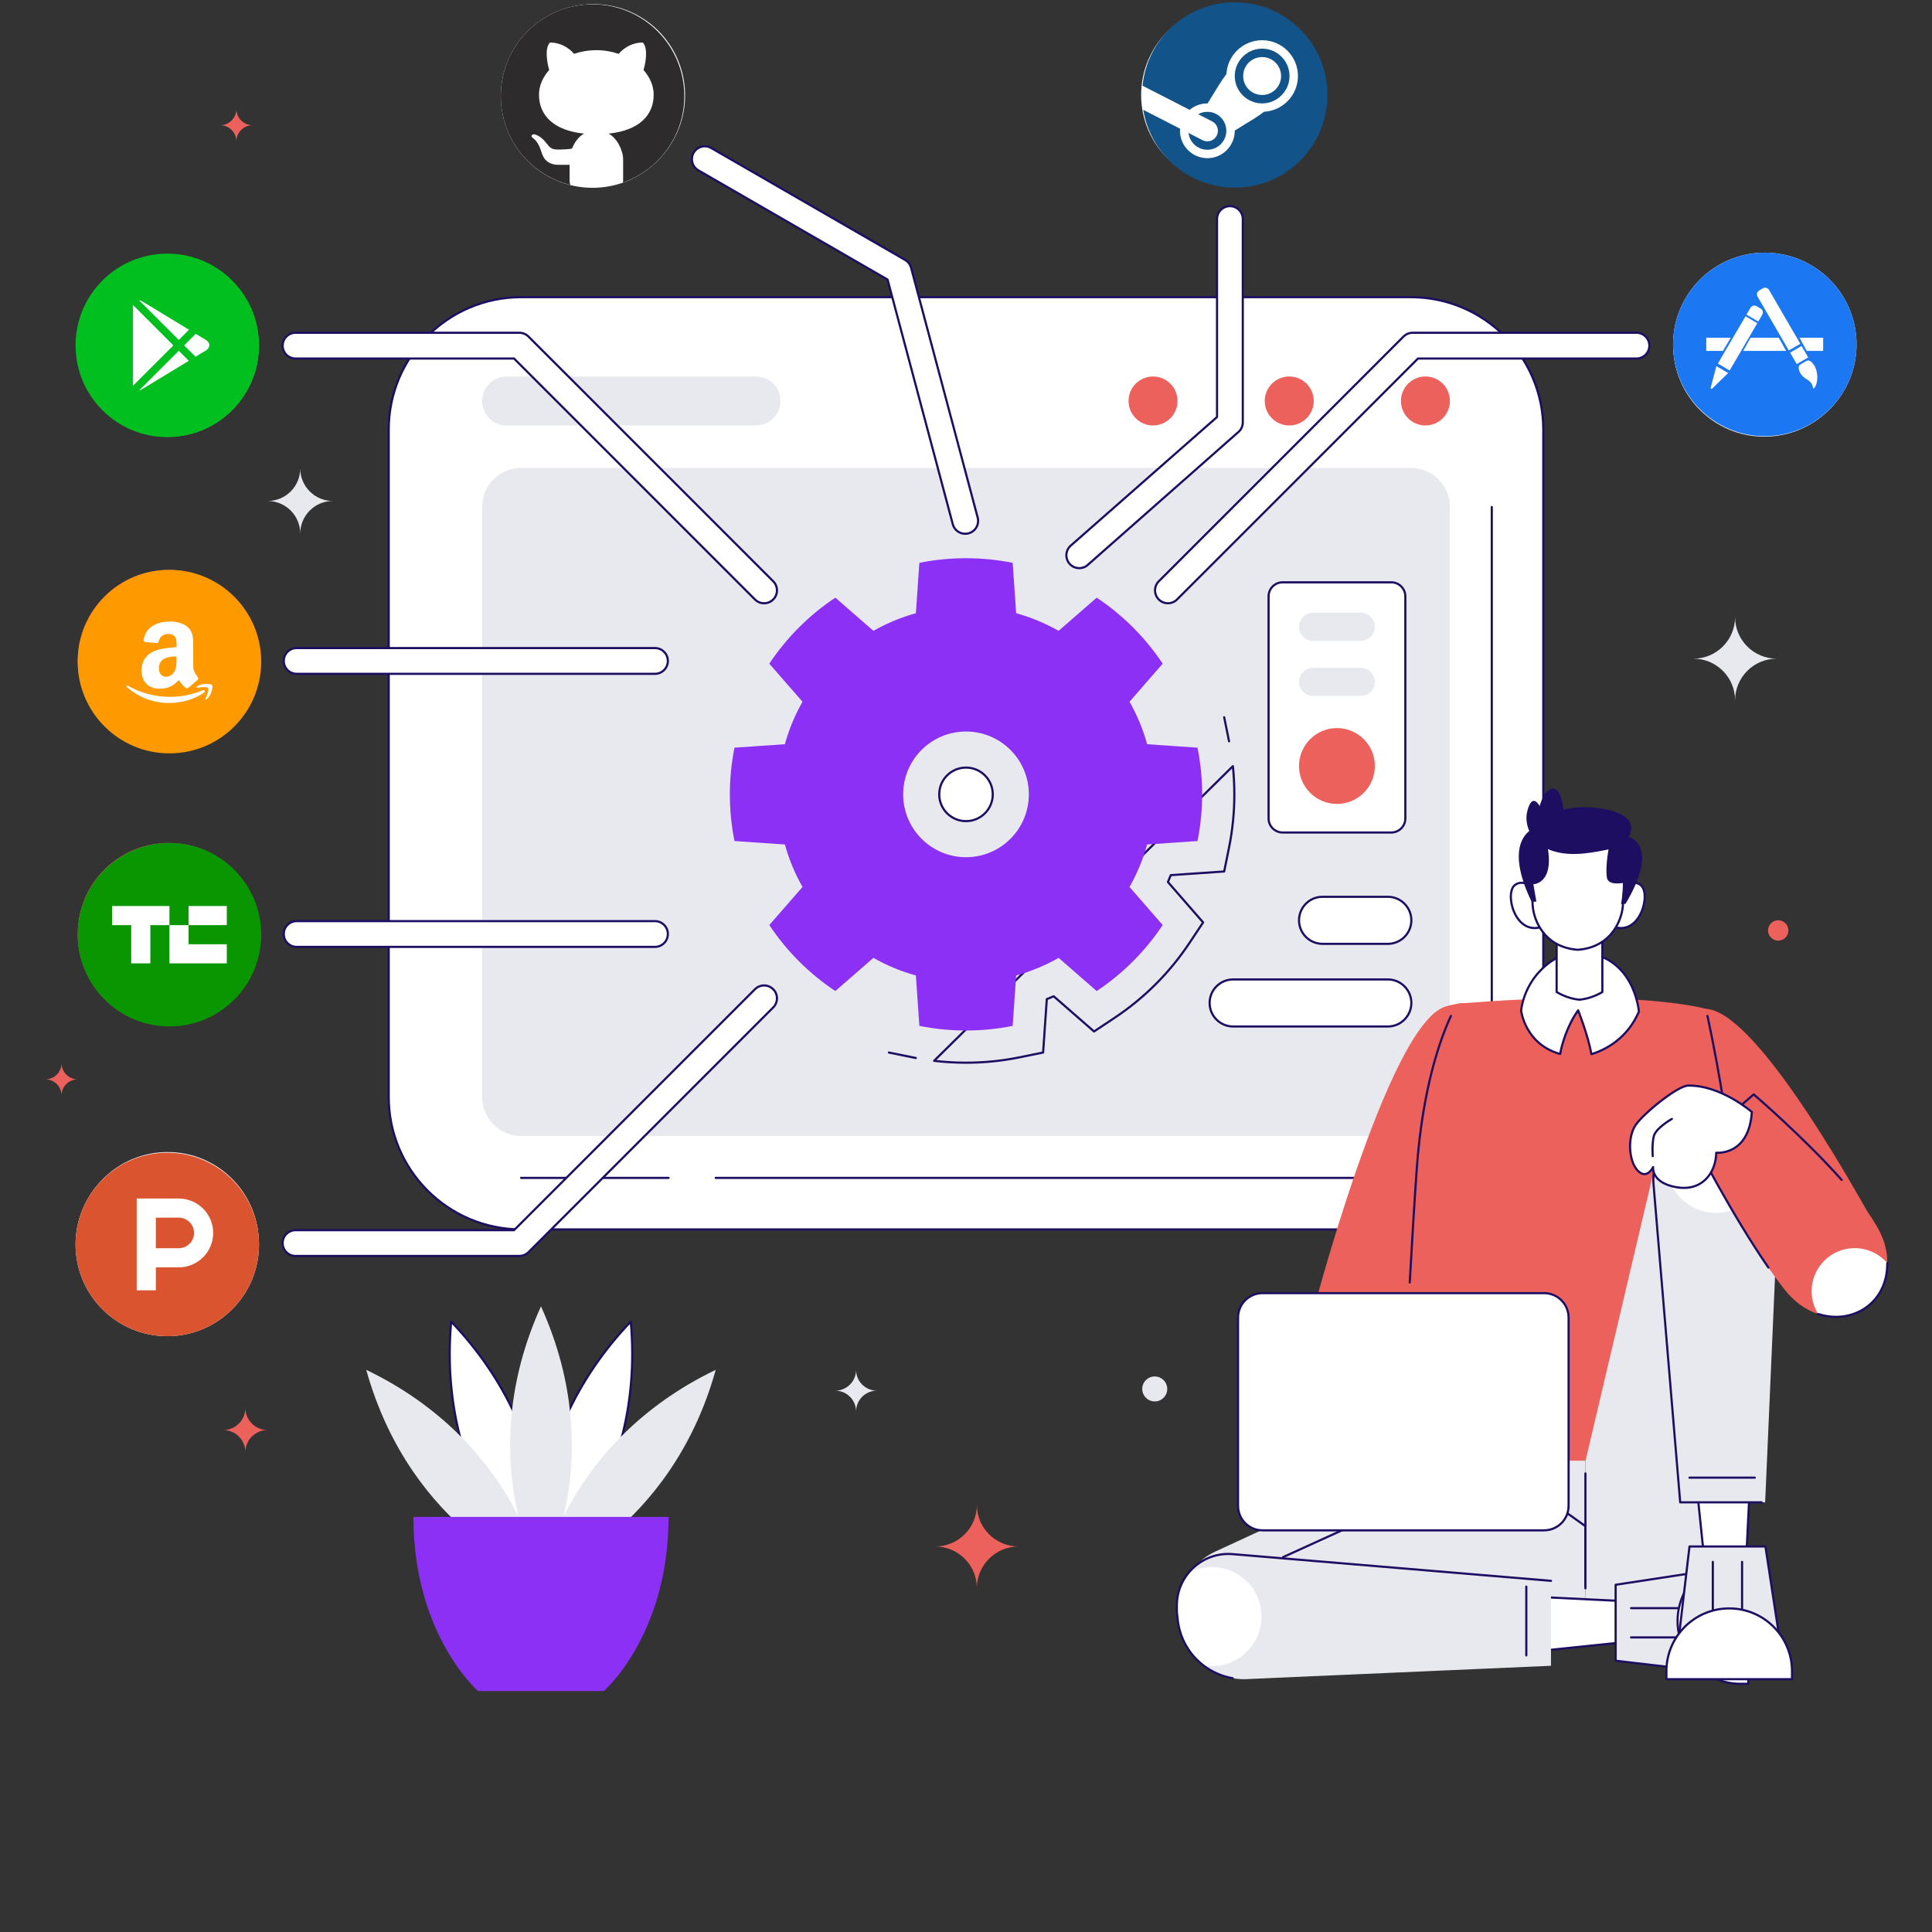 <svg width="1790" height="1790" viewBox="0 0 1790 1790" fill="none" xmlns="http://www.w3.org/2000/svg">
<rect x="0" y="0" width="1790" height="1790" fill="#333333" stroke="none"/>
<g clip-path="url(#clip0_104:2128)">
<path d="M482.832 1139.04C415.181 1139.04 360.142 1084 360.142 1016.35V398.017C360.142 330.365 415.181 275.326 482.832 275.326H1307.17C1374.82 275.326 1429.86 330.365 1429.86 398.017V1016.35C1429.86 1084 1374.82 1139.04 1307.17 1139.04H482.832V1139.04Z" fill="white" stroke="#1E0E62" stroke-width="2" stroke-miterlimit="10" stroke-linecap="round" stroke-linejoin="round"/>
<path d="M700.448 394.185H469.343C456.815 394.185 446.658 384.028 446.658 371.5V371.5C446.658 358.971 456.815 348.814 469.343 348.814H700.448C712.977 348.814 723.133 358.971 723.133 371.5V371.5C723.133 384.028 712.977 394.185 700.448 394.185Z" fill="#E8E8EF"/>
<path d="M1320.66 394.185C1308.13 394.185 1297.97 384.028 1297.97 371.5V371.5C1297.97 358.971 1308.13 348.814 1320.66 348.814C1333.19 348.814 1343.34 358.971 1343.34 371.5V371.5C1343.34 384.028 1333.19 394.185 1320.66 394.185Z" fill="#EC615B"/>
<path d="M1194.47 394.185H1194.47C1181.94 394.185 1171.79 384.028 1171.79 371.5V371.5C1171.79 358.971 1181.94 348.814 1194.47 348.814H1194.47C1207 348.814 1217.16 358.971 1217.16 371.5V371.5C1217.16 384.028 1207 394.185 1194.47 394.185Z" fill="#EC615B"/>
<path d="M1068.28 394.185H1068.28C1055.76 394.185 1045.6 384.028 1045.6 371.5V371.5C1045.6 358.971 1055.76 348.814 1068.28 348.814H1068.28C1080.81 348.814 1090.97 358.971 1090.97 371.5V371.5C1090.97 384.028 1080.81 394.185 1068.28 394.185Z" fill="#EC615B"/>
<path d="M619.423 1091.31H482.833" stroke="#1E0E62" stroke-width="2" stroke-miterlimit="10" stroke-linecap="round" stroke-linejoin="round"/>
<path d="M1382.13 469.718V1016.35C1382.13 1057.68 1348.5 1091.31 1307.17 1091.31H663.109" stroke="#1E0E62" stroke-width="2" stroke-miterlimit="10" stroke-linecap="round" stroke-linejoin="round"/>
<path d="M1307.17 1052.52H482.832C462.854 1052.52 446.658 1036.33 446.658 1016.35V469.716C446.658 449.738 462.854 433.542 482.832 433.542H1307.17C1327.15 433.542 1343.34 449.738 1343.34 469.716V1016.35C1343.34 1036.33 1327.15 1052.52 1307.17 1052.52Z" fill="#E8E8EF"/>
<path d="M1285.81 874.471H1225.35C1213.31 874.471 1203.55 864.711 1203.55 852.672V852.672C1203.55 840.633 1213.31 830.873 1225.35 830.873H1285.81C1297.85 830.873 1307.61 840.633 1307.61 852.672V852.672C1307.61 864.711 1297.85 874.471 1285.81 874.471Z" fill="white" stroke="#1E0E62" stroke-width="2" stroke-miterlimit="10" stroke-linecap="round" stroke-linejoin="round"/>
<path d="M1285.81 951.052H1142.51C1130.47 951.052 1120.71 941.292 1120.71 929.253C1120.71 917.214 1130.47 907.454 1142.51 907.454H1285.81C1297.85 907.454 1307.61 917.214 1307.61 929.253C1307.61 941.292 1297.85 951.052 1285.81 951.052Z" fill="white" stroke="#1E0E62" stroke-width="2" stroke-miterlimit="10" stroke-linecap="round" stroke-linejoin="round"/>
<path d="M1289.01 771.31H1188.37C1181.17 771.31 1175.34 765.478 1175.34 758.284V552.537C1175.34 545.343 1181.17 539.511 1188.37 539.511H1289.01C1296.21 539.511 1302.04 545.343 1302.04 552.537V758.284C1302.04 765.478 1296.21 771.31 1289.01 771.31Z" fill="white" stroke="#1E0E62" stroke-width="2" stroke-miterlimit="10" stroke-linecap="round" stroke-linejoin="round"/>
<path d="M1260.81 593.742H1216.58C1209.38 593.742 1203.55 587.91 1203.55 580.716V580.716C1203.55 573.521 1209.38 567.689 1216.58 567.689H1260.81C1268 567.689 1273.83 573.521 1273.83 580.716V580.716C1273.83 587.91 1268 593.742 1260.81 593.742Z" fill="#E8E8EF"/>
<path d="M1260.81 644.785H1216.58C1209.38 644.785 1203.55 638.953 1203.55 631.759C1203.55 624.564 1209.38 618.732 1216.58 618.732H1260.81C1268 618.732 1273.83 624.564 1273.83 631.759C1273.83 638.953 1268 644.785 1260.81 644.785Z" fill="#E8E8EF"/>
<path d="M1238.69 744.853C1258.1 744.853 1273.83 729.12 1273.83 709.712C1273.83 690.304 1258.1 674.571 1238.69 674.571C1219.28 674.571 1203.55 690.304 1203.55 709.712C1203.55 729.12 1219.28 744.853 1238.69 744.853Z" fill="#EC615B"/>
<path d="M1090.51 555.425L1313.76 332.177H1516.19C1522.78 332.177 1528.13 326.834 1528.13 320.244C1528.13 313.653 1522.78 308.311 1516.19 308.311L1308.82 308.311C1305.67 308.311 1302.6 309.584 1300.38 311.806L1073.63 538.549C1068.97 543.21 1068.97 550.765 1073.63 555.426C1078.3 560.086 1085.85 560.086 1090.51 555.426L1090.51 555.425Z" fill="white" stroke="#1E0E62" stroke-width="2" stroke-miterlimit="10" stroke-linecap="round" stroke-linejoin="round"/>
<path d="M1634.67 404.605C1681.26 404.605 1719.03 366.835 1719.03 320.244C1719.03 273.653 1681.26 235.884 1634.67 235.884C1588.08 235.884 1550.31 273.653 1550.31 320.244C1550.31 366.835 1588.08 404.605 1634.67 404.605Z" fill="#E8E8EF"/>
<path d="M1634.67 362.565C1658.04 362.565 1676.99 343.617 1676.99 320.244C1676.99 296.87 1658.04 277.922 1634.67 277.922C1611.29 277.922 1592.35 296.87 1592.35 320.244C1592.35 343.617 1611.29 362.565 1634.67 362.565Z" fill="white" stroke="#1E0E62" stroke-width="2" stroke-miterlimit="10" stroke-linecap="round" stroke-linejoin="round"/>
<path d="M699.489 555.425L476.242 332.177H273.808C267.218 332.177 261.875 326.834 261.875 320.244C261.875 313.653 267.218 308.311 273.808 308.311L481.185 308.311C484.327 308.311 487.401 309.584 489.623 311.806L716.365 538.549C721.025 543.21 721.025 550.765 716.365 555.426C711.705 560.086 704.149 560.086 699.489 555.426L699.489 555.425Z" fill="white" stroke="#1E0E62" stroke-width="2" stroke-miterlimit="10" stroke-linecap="round" stroke-linejoin="round"/>
<path d="M155.332 404.605C201.923 404.605 239.692 366.835 239.692 320.244C239.692 273.653 201.923 235.884 155.332 235.884C108.741 235.884 70.971 273.653 70.971 320.244C70.971 366.835 108.741 404.605 155.332 404.605Z" fill="#E8E8EF"/>
<path d="M199.322 331.607L166.695 364.234C160.419 370.51 150.244 370.51 143.969 364.234L111.342 331.607C105.066 325.331 105.066 315.156 111.342 308.881L143.969 276.254C150.244 269.978 160.419 269.978 166.695 276.254L199.322 308.881C205.598 315.156 205.598 325.331 199.322 331.607Z" fill="white" stroke="#1E0E62" stroke-width="2" stroke-miterlimit="10" stroke-linecap="round" stroke-linejoin="round"/>
<path d="M882.758 485.689L822.346 259.028L647.033 157.812C641.326 154.516 639.37 147.218 642.666 141.51C645.961 135.803 653.259 133.847 658.967 137.142L838.56 240.831C841.282 242.402 843.307 245.041 844.12 248.077L905.812 479.512C907.517 485.878 903.74 492.422 897.373 494.127C891.007 495.833 884.464 492.055 882.758 485.689Z" fill="white" stroke="#1E0E62" stroke-width="2" stroke-miterlimit="10" stroke-linecap="round" stroke-linejoin="round"/>
<path d="M508.216 161.297C548.565 184.592 600.159 170.768 623.455 130.419C646.75 90.07 632.926 38.476 592.577 15.18C552.228 -8.115 500.634 5.709 477.338 46.058C454.043 86.407 467.867 138.001 508.216 161.297Z" fill="#E8E8EF"/>
<path d="M582.812 120.074L538.242 132.016C529.669 134.313 520.858 129.226 518.561 120.653L506.618 76.084C504.321 67.511 509.409 58.699 517.981 56.402L562.551 44.46C571.124 42.163 579.935 47.25 582.232 55.823L594.175 100.393C596.472 108.965 591.384 117.777 582.812 120.074Z" fill="white" stroke="#1E0E62" stroke-width="2" stroke-miterlimit="10" stroke-linecap="round" stroke-linejoin="round"/>
<path d="M991.495 506.016L1127.58 386.367L1127.58 202.933C1127.58 196.343 1132.93 191 1139.52 191C1146.11 191 1151.45 196.343 1151.45 202.933L1151.45 391.31C1151.45 394.452 1150.18 397.526 1147.95 399.748L1008.37 522.892C1003.71 527.552 996.155 527.552 991.495 522.892C986.835 518.232 986.835 510.676 991.495 506.016Z" fill="white" stroke="#1E0E62" stroke-width="2" stroke-miterlimit="10" stroke-linecap="round" stroke-linejoin="round"/>
<path d="M1060.54 74.267C1053.06 120.255 1084.28 163.595 1130.27 171.07C1176.25 178.546 1219.59 147.326 1227.07 101.339C1234.55 55.351 1203.33 12.011 1157.34 4.536C1111.35 -2.94 1068.01 28.28 1060.54 74.267Z" fill="#E8E8EF"/>
<path d="M1125.91 131.888L1098.94 94.448C1093.75 87.247 1095.38 77.204 1102.58 72.017L1140.02 45.047C1147.22 39.86 1157.27 41.492 1162.46 48.694L1189.42 86.133C1194.61 93.334 1192.98 103.377 1185.78 108.565L1148.34 135.534C1141.14 140.722 1131.09 139.089 1125.91 131.888Z" fill="white" stroke="#1E0E62" stroke-width="2" stroke-miterlimit="10" stroke-linecap="round" stroke-linejoin="round"/>
<path d="M699.489 916.521L476.242 1139.77H273.808C267.218 1139.77 261.875 1145.11 261.875 1151.7C261.875 1158.29 267.218 1163.64 273.808 1163.64H481.185C484.327 1163.64 487.401 1162.36 489.623 1160.14L716.365 933.397C721.025 928.737 721.025 921.181 716.365 916.521C711.705 911.86 704.149 911.86 699.489 916.521L699.489 916.521Z" fill="white" stroke="#1E0E62" stroke-width="2" stroke-miterlimit="10" stroke-linecap="round" stroke-linejoin="round"/>
<path d="M155.332 1236.06C201.923 1236.06 239.692 1198.29 239.692 1151.7C239.692 1105.11 201.923 1067.34 155.332 1067.34C108.741 1067.34 70.971 1105.11 70.971 1151.7C70.971 1198.29 108.741 1236.06 155.332 1236.06Z" fill="#E8E8EF"/>
<path d="M116.191 1138.06V1165.34C116.191 1170.88 119.149 1176.01 123.95 1178.78L147.572 1192.42C152.374 1195.19 158.289 1195.19 163.091 1192.42L186.713 1178.78C191.515 1176.01 194.472 1170.88 194.472 1165.34V1138.06C194.472 1132.52 191.515 1127.4 186.713 1124.62L163.091 1110.99C158.289 1108.21 152.374 1108.21 147.572 1110.99L123.95 1124.62C119.149 1127.4 116.191 1132.52 116.191 1138.06Z" fill="white" stroke="#1E0E62" stroke-width="2" stroke-miterlimit="10" stroke-linecap="round" stroke-linejoin="round"/>
<path d="M1134.2 664.534L1138.72 686.796M848.531 980.225C847.636 980.054 846.742 979.878 845.851 979.697L823.588 975.178L848.531 980.225ZM1142.26 709.856C1143.16 718.488 1143.62 727.211 1143.62 735.959C1143.62 752.575 1141.97 769.121 1138.72 785.142L1134.21 807.43L1084.73 810.814C1083.89 812.958 1083 815.086 1082.08 817.201L1114.69 854.617L1102.08 873.573C1083.66 901.262 1060.29 924.639 1032.6 943.055L1013.63 955.667L976.24 923.051C974.128 923.969 972.001 924.852 969.857 925.7L966.443 975.178L944.181 979.697C928.187 982.945 911.644 984.591 895.015 984.591C885.094 984.591 875.204 984.006 865.444 982.843L1142.26 709.856Z" stroke="#1E0E62" stroke-width="2" stroke-miterlimit="10" stroke-linecap="round" stroke-linejoin="round"/>
<path d="M1109.49 779.218C1112.32 765.226 1113.78 750.757 1113.78 735.959C1113.78 721.162 1112.32 706.693 1109.49 692.731L1062.83 689.509C1058.98 675.636 1053.46 662.42 1046.51 650.159L1077.24 614.896C1061.13 590.671 1040.3 569.847 1016.08 553.737L980.816 584.466C968.554 577.514 955.338 571.995 941.466 568.147L938.243 521.487C924.282 518.653 909.812 517.191 895.015 517.191C880.218 517.191 865.749 518.653 851.786 521.487L848.564 568.147C834.662 571.995 821.476 577.514 809.214 584.466L773.951 553.737C749.727 569.817 728.903 590.641 712.763 614.896L743.521 650.159C736.54 662.42 731.021 675.636 727.203 689.509L680.513 692.731C677.679 706.693 676.217 721.162 676.217 735.959C676.217 750.757 677.679 765.226 680.513 779.218L727.203 782.41C731.021 796.312 736.54 809.498 743.521 821.79L712.763 857.053C728.873 881.277 749.697 902.101 773.921 918.211L809.214 887.453C821.476 894.434 834.662 899.953 848.564 903.772L851.786 950.461C865.749 953.295 880.218 954.757 895.015 954.757C909.812 954.757 924.282 953.295 938.243 950.461L941.466 903.772C955.338 899.953 968.554 894.434 980.816 887.453L1016.08 918.211C1040.3 902.101 1061.13 881.277 1077.24 857.053L1046.51 821.79C1053.46 809.498 1058.98 796.312 1062.83 782.41L1109.49 779.218ZM895.015 794.194C862.855 794.194 836.78 768.12 836.78 735.959C836.78 703.829 862.855 677.754 895.015 677.754C927.175 677.754 953.22 703.829 953.22 735.959C953.22 768.12 927.175 794.194 895.015 794.194Z" fill="#8C30F5"/>
<path d="M895 760.779C908.699 760.779 919.804 749.673 919.804 735.974C919.804 722.275 908.699 711.17 895 711.17C881.301 711.17 870.195 722.275 870.195 735.974C870.195 749.673 881.301 760.779 895 760.779Z" fill="white" stroke="#1E0E62" stroke-width="2" stroke-miterlimit="10" stroke-linecap="round" stroke-linejoin="round"/>
<path d="M156.36 949.721C202.951 949.721 240.721 911.951 240.721 865.36C240.721 818.769 202.951 781 156.36 781C109.769 781 72 818.769 72 865.36C72 911.951 109.769 949.721 156.36 949.721Z" fill="#EC615B"/>
<path d="M179.431 904.501H133.29C124.414 904.501 117.22 897.306 117.22 888.431V842.289C117.22 833.414 124.414 826.22 133.29 826.22H179.431C188.306 826.22 195.501 833.414 195.501 842.289V888.431C195.501 897.306 188.306 904.501 179.431 904.501Z" fill="white" stroke="#1E0E62" stroke-width="2" stroke-miterlimit="10" stroke-linecap="round" stroke-linejoin="round"/>
<path d="M606.832 877.294H274.837C268.247 877.294 262.904 871.952 262.904 865.361C262.904 858.77 268.247 853.428 274.837 853.428H606.832C613.422 853.428 618.765 858.77 618.765 865.361C618.765 871.952 613.422 877.294 606.832 877.294Z" fill="white" stroke="#1E0E62" stroke-width="2" stroke-miterlimit="10" stroke-linecap="round" stroke-linejoin="round"/>
<path d="M156.36 696.721C202.951 696.721 240.721 658.951 240.721 612.36C240.721 565.769 202.951 528 156.36 528C109.769 528 72 565.769 72 612.36C72 658.951 109.769 696.721 156.36 696.721Z" fill="#EC615B"/>
<path d="M179.431 651.501H133.29C124.414 651.501 117.22 644.306 117.22 635.431V589.289C117.22 580.414 124.414 573.22 133.29 573.22H179.431C188.306 573.22 195.501 580.414 195.501 589.289V635.431C195.501 644.306 188.306 651.501 179.431 651.501Z" fill="white" stroke="#1E0E62" stroke-width="2" stroke-miterlimit="10" stroke-linecap="round" stroke-linejoin="round"/>
<path d="M606.832 624.294H274.837C268.247 624.294 262.904 618.952 262.904 612.361C262.904 605.77 268.247 600.428 274.837 600.428H606.832C613.422 600.428 618.765 605.77 618.765 612.361C618.765 618.952 613.422 624.294 606.832 624.294Z" fill="white" stroke="#1E0E62" stroke-width="2" stroke-miterlimit="10" stroke-linecap="round" stroke-linejoin="round"/>
<circle cx="157" cy="613" r="85" fill="#FF9900"/>
<path d="M157.558 575.812C147.091 575.812 135.465 579.729 133.018 592.531C132.755 593.894 133.708 594.595 134.608 594.794L145.238 595.878C146.238 595.826 147.035 594.894 147.227 593.91C148.143 589.499 151.876 587.319 156.068 587.319C158.331 587.319 160.889 588.168 162.228 590.172C163.774 592.411 163.519 595.447 163.519 598.041V599.516C157.14 600.225 148.82 600.659 142.856 603.253C135.963 606.201 131.134 612.214 131.134 621.055C131.134 632.367 138.365 638.068 147.625 638.068C155.446 638.068 159.67 636.192 165.706 630.104C167.702 632.964 168.411 634.375 172.065 637.383C172.886 637.817 173.922 637.734 174.647 637.088V637.188C176.842 635.251 180.847 631.777 183.09 629.908C183.982 629.183 183.791 628.048 183.09 627.056C181.078 624.306 179.018 622.027 179.018 616.923V600.006C179.018 592.818 179.5 586.168 174.149 581.219C169.926 577.211 162.905 575.812 157.558 575.812ZM160.538 608.269C161.53 608.205 162.523 608.269 163.519 608.269V610.628C163.519 614.871 163.69 618.362 161.53 622.135C159.781 625.199 156.968 627.052 153.88 627.052C149.661 627.052 147.223 623.896 147.223 619.182C147.223 611.074 153.598 608.719 160.538 608.269ZM190.935 633.646C188.15 633.686 184.887 634.271 182.393 636.004C181.628 636.538 181.739 637.283 182.592 637.184C185.401 636.849 191.609 636.064 192.724 637.479C193.84 638.893 191.489 644.71 190.441 647.312C190.122 648.097 190.816 648.4 191.533 647.802C196.206 643.929 197.458 635.897 196.501 634.721C196.027 634.148 193.724 633.606 190.935 633.646ZM117.718 635.12C117.137 635.196 116.905 635.949 117.519 636.499C127.91 645.786 141.613 651.348 156.861 651.348C167.738 651.348 180.436 647.977 189.15 641.61C190.589 640.555 189.333 638.925 187.859 639.547C178.09 643.65 167.415 645.643 157.757 645.643C143.437 645.643 129.624 641.774 118.416 635.315C118.169 635.176 117.91 635.096 117.718 635.12Z" fill="white"/>
<path d="M943.659 1432.82C932.994 1432.82 923.354 1437.15 916.381 1444.13C909.385 1451.1 905.078 1460.76 905.078 1471.4C905.078 1460.76 900.771 1451.1 893.775 1444.13C886.802 1437.15 877.163 1432.82 866.498 1432.82C877.163 1432.82 886.802 1428.49 893.775 1421.52C900.771 1414.55 905.078 1404.88 905.078 1394.24C905.078 1404.88 909.385 1414.55 916.381 1421.52C923.354 1428.49 932.994 1432.82 943.659 1432.82Z" fill="#EC615B"/>
<path d="M1646.13 610.255C1635.46 610.255 1625.83 614.585 1618.85 621.558C1611.86 628.531 1607.55 638.193 1607.55 648.835C1607.55 638.193 1603.24 628.531 1596.25 621.558C1589.27 614.585 1579.63 610.255 1568.97 610.255C1579.63 610.255 1589.27 605.925 1596.25 598.952C1603.24 591.979 1607.55 582.317 1607.55 571.675C1607.55 582.317 1611.86 591.979 1618.85 598.952C1625.83 605.925 1635.46 610.255 1646.13 610.255Z" fill="#E8E8EF"/>
<path d="M247.834 1324.94C242.163 1324.94 237.037 1327.24 233.328 1330.95C229.608 1334.66 227.318 1339.8 227.318 1345.45C227.318 1339.8 225.027 1334.66 221.307 1330.95C217.599 1327.24 212.473 1324.94 206.801 1324.94C212.473 1324.94 217.599 1322.64 221.307 1318.93C225.027 1315.22 227.318 1310.08 227.318 1304.42C227.318 1310.08 229.608 1315.22 233.328 1318.93C237.037 1322.64 242.163 1324.94 247.834 1324.94Z" fill="#EC615B"/>
<path d="M308.344 464.172C300.003 464.172 292.465 467.558 287.011 473.011C281.54 478.465 278.172 486.021 278.172 494.344C278.172 486.021 274.804 478.465 269.332 473.011C263.879 467.558 256.341 464.172 248 464.172C256.341 464.172 263.879 460.786 269.332 455.332C274.804 449.879 278.172 442.323 278.172 434C278.172 442.323 281.54 449.879 287.011 455.332C292.465 460.786 300.003 464.172 308.344 464.172Z" fill="#E8E8EF"/>
<path d="M812.441 1288.45C807.109 1288.45 802.289 1290.61 798.802 1294.1C795.304 1297.58 793.151 1302.42 793.151 1307.74C793.151 1302.42 790.998 1297.58 787.5 1294.1C784.013 1290.61 779.193 1288.45 773.861 1288.45C779.193 1288.45 784.013 1286.28 787.5 1282.79C790.998 1279.31 793.151 1274.48 793.151 1269.16C793.151 1274.48 795.304 1279.31 798.802 1282.79C802.289 1286.28 807.109 1288.45 812.441 1288.45Z" fill="#E8E8EF"/>
<path d="M72.024 1000.01C67.874 1000.01 64.123 1001.7 61.41 1004.41C58.688 1007.12 57.012 1010.88 57.012 1015.02C57.012 1010.88 55.336 1007.12 52.614 1004.41C49.901 1001.7 46.15 1000.01 42 1000.01C46.15 1000.01 49.901 998.327 52.614 995.614C55.336 992.901 57.012 989.141 57.012 985C57.012 989.141 58.688 992.901 61.41 995.614C64.123 998.327 67.874 1000.01 72.024 1000.01Z" fill="#EC615B"/>
<path d="M234.024 116.012C229.874 116.012 226.123 117.697 223.41 120.41C220.688 123.123 219.012 126.883 219.012 131.024C219.012 126.883 217.336 123.123 214.614 120.41C211.901 117.697 208.15 116.012 204 116.012C208.15 116.012 211.901 114.327 214.614 111.614C217.336 108.901 219.012 105.141 219.012 101C219.012 105.141 220.688 108.901 223.41 111.614C226.123 114.327 229.874 116.012 234.024 116.012Z" fill="#EC615B"/>
<path d="M1069.87 1298.43C1076.26 1298.43 1081.45 1293.24 1081.45 1286.85C1081.45 1280.46 1076.26 1275.28 1069.87 1275.28C1063.48 1275.28 1058.29 1280.46 1058.29 1286.85C1058.29 1293.24 1063.48 1298.43 1069.87 1298.43Z" fill="#E8E8EF"/>
<path d="M1647.52 871.511C1652.74 871.511 1656.97 867.283 1656.97 862.066C1656.97 856.85 1652.74 852.621 1647.52 852.621C1642.31 852.621 1638.08 856.85 1638.08 862.066C1638.08 867.283 1642.31 871.511 1647.52 871.511Z" fill="#EC615B"/>
<path d="M1580.55 934.701C1623.63 936.537 1705.94 1078.01 1742.28 1144.45C1753.08 1164.2 1749.23 1188.74 1732.94 1204.26L1732.94 1204.26C1711.69 1224.5 1677.64 1222.04 1659.53 1198.95L1542.51 1049.79C1542.51 1049.79 1493.92 931.011 1580.55 934.701Z" fill="#EC615B"/>
<path d="M1339.25 932.571C1285.32 948.99 1214.16 1224.32 1214.16 1224.32C1200.92 1298.43 1285.46 1307.97 1306.99 1258.33L1404.88 1034.48C1404.88 1034.48 1422.2 907.319 1339.25 932.571Z" fill="#EC615B"/>
<path d="M1214.16 1224.32L1217.94 1405.4H1298.17L1306.99 1258.33C1319.49 1179.66 1229.26 1170.26 1214.16 1224.32Z" fill="#EC615B"/>
<path d="M1334.2 1341.29L1126.19 1437.43C1104.33 1447.54 1090.33 1469.42 1090.33 1493.5V1493.5C1090.33 1533.17 1127.19 1562.55 1165.86 1553.72L1468.89 1484.49V1329.95H1332.78L1334.2 1341.29Z" fill="#E8E8EF"/>
<path d="M1440.54 1329.95V1379.48C1440.54 1388.43 1444.86 1396.84 1452.15 1402.04L1468.89 1414V1469.96" stroke="#1E0E62" stroke-width="2" stroke-miterlimit="10" stroke-linecap="round" stroke-linejoin="round"/>
<path d="M1188.87 1442.62L1371.06 1359.72V1334.91" stroke="#1E0E62" stroke-width="2" stroke-miterlimit="10" stroke-linecap="round" stroke-linejoin="round"/>
<path d="M1580.55 934.701C1580.55 934.701 1515.71 915.796 1350.15 930.045C1350.15 930.045 1320.02 977.285 1312.58 1083.62C1304.25 1202.57 1298.17 1353.35 1298.17 1353.35H1614.36C1614.36 1353.35 1631.44 1167.43 1580.55 934.701Z" fill="#EC615B"/>
<path d="M1344.29 941.273C1335.14 960.91 1317.95 1006.87 1312.58 1083.62C1310.22 1117.32 1308.04 1153.58 1306.13 1188.23" stroke="#1E0E62" stroke-width="2" stroke-miterlimit="10" stroke-linecap="round" stroke-linejoin="round"/>
<path d="M1607.55 1100.58C1602.21 1051.7 1594.09 997.926 1581.97 941.273" stroke="#1E0E62" stroke-width="2" stroke-miterlimit="10" stroke-linecap="round" stroke-linejoin="round"/>
<path d="M1518.45 937.263C1507.6 962.496 1487.22 972.712 1474.47 976.713C1471.19 958.719 1462.16 936.089 1462.16 936.089C1452.12 949.905 1446.82 968.176 1445.51 976.512C1413.01 967.578 1409.31 936.336 1409.31 936.336C1413.28 905.029 1440.2 881.456 1463.31 882.241C1514.38 883.976 1518.45 937.263 1518.45 937.263Z" fill="white" stroke="#1E0E62" stroke-width="2" stroke-miterlimit="10" stroke-linecap="round" stroke-linejoin="round"/>
<path d="M1468.89 1484.49H1529.71C1572.61 1484.49 1608.68 1452.3 1613.54 1409.68L1647.42 1112.98C1651.45 1077.68 1623.84 1046.74 1588.31 1046.74C1561.2 1046.74 1537.52 1065.06 1530.72 1091.31L1468.89 1353.88V1484.49Z" fill="#E8E8EF"/>
<path d="M1468.89 1365.12V1471.61" stroke="#1E0E62" stroke-width="2" stroke-miterlimit="10" stroke-linecap="round" stroke-linejoin="round"/>
<path d="M1514.29 1483.93V1520.49L1429.22 1529.3V1479.73L1514.29 1483.93Z" fill="white" stroke="#1E0E62" stroke-width="2" stroke-miterlimit="10" stroke-linecap="round" stroke-linejoin="round"/>
<path d="M1496.89 1538.67V1468.3L1611.65 1450.76V1552.14L1496.89 1538.67Z" fill="#E8E8EF"/>
<path d="M1496.89 1538.67V1468.3L1611.65 1450.76V1552.14L1496.89 1538.67Z" stroke="#1E0E62" stroke-width="2" stroke-miterlimit="10" stroke-linecap="round" stroke-linejoin="round"/>
<path d="M1511.16 1517.04H1568.58" stroke="#1E0E62" stroke-width="2" stroke-miterlimit="10" stroke-linecap="round" stroke-linejoin="round"/>
<path d="M1511.16 1489.93H1568.58" stroke="#1E0E62" stroke-width="2" stroke-miterlimit="10" stroke-linecap="round" stroke-linejoin="round"/>
<path d="M1554.27 1501.86V1501.86C1554.27 1533.99 1580.32 1560.04 1612.45 1560.04H1619.81V1443.67H1612.45C1580.32 1443.67 1554.27 1469.72 1554.27 1501.86Z" fill="white" stroke="#1E0E62" stroke-width="2" stroke-miterlimit="10" stroke-linecap="round" stroke-linejoin="round"/>
<path d="M1436.98 1464.64V1543.34L1155.18 1555.69C1140.08 1556.35 1125.94 1551.51 1114.78 1542.86C1102.04 1533.05 1093.18 1518.28 1091.21 1501.12L1090.35 1493.52V1487.46C1090.35 1476.06 1094.32 1465.68 1100.97 1457.51C1110.49 1445.66 1125.58 1438.53 1142.05 1439.91L1436.98 1464.64Z" fill="#E8E8EF"/>
<path d="M1168.81 1497.75C1168.81 1523.08 1148.29 1543.61 1122.96 1543.61C1120.15 1543.61 1117.44 1543.37 1114.78 1542.86C1102.04 1533.05 1093.18 1518.28 1091.21 1501.12L1090.35 1493.52V1487.46C1090.35 1476.06 1094.32 1465.68 1100.97 1457.51C1107.5 1453.9 1114.99 1451.87 1122.96 1451.87C1148.29 1451.87 1168.81 1472.42 1168.81 1497.75Z" fill="white"/>
<path d="M1142.15 1554.89C1132.02 1553.17 1122.66 1548.97 1114.78 1542.86C1102.04 1533.05 1093.18 1518.28 1091.21 1501.12L1090.35 1493.52V1487.46C1090.35 1476.06 1094.32 1465.68 1100.97 1457.51C1110.49 1445.66 1125.58 1438.53 1142.05 1439.91L1436.98 1464.64" stroke="#1E0E62" stroke-width="2" stroke-miterlimit="10" stroke-linecap="round" stroke-linejoin="round"/>
<path d="M1414.13 1469.96V1533.76" stroke="#1E0E62" stroke-width="2" stroke-miterlimit="10" stroke-linecap="round" stroke-linejoin="round"/>
<path d="M1617.11 1459.68H1580.55L1571.74 1374.61H1621.31L1617.11 1459.68Z" fill="white" stroke="#1E0E62" stroke-width="2" stroke-miterlimit="10" stroke-linecap="round" stroke-linejoin="round"/>
<path d="M1556.7 1391.91H1635.4L1647.75 1110.1C1648.41 1095.01 1643.57 1080.87 1634.92 1069.71C1625.11 1056.97 1610.34 1048.11 1593.19 1046.14L1585.58 1045.28H1579.52C1568.13 1045.28 1557.74 1049.24 1549.57 1055.9C1537.73 1065.41 1530.6 1080.51 1531.97 1096.98L1556.7 1391.91Z" fill="#E8E8EF"/>
<path d="M1589.82 1123.74C1615.14 1123.74 1635.67 1103.21 1635.67 1077.88C1635.67 1075.08 1635.43 1072.37 1634.92 1069.71C1625.11 1056.97 1610.34 1048.11 1593.19 1046.14L1585.58 1045.28H1579.52C1568.13 1045.28 1557.74 1049.24 1549.57 1055.9C1545.96 1062.43 1543.93 1069.92 1543.93 1077.88C1543.93 1103.21 1564.49 1123.74 1589.82 1123.74Z" fill="white"/>
<path d="M1634.92 1069.71C1625.11 1056.97 1610.34 1048.11 1593.19 1046.14L1585.58 1045.28H1579.52C1568.13 1045.28 1557.74 1049.24 1549.57 1055.9C1537.73 1065.41 1530.6 1080.51 1531.97 1096.98L1556.7 1391.91H1632.12" stroke="#1E0E62" stroke-width="2" stroke-miterlimit="10" stroke-linecap="round" stroke-linejoin="round"/>
<path d="M1565.3 1369.06H1625.82" stroke="#1E0E62" stroke-width="2" stroke-miterlimit="10" stroke-linecap="round" stroke-linejoin="round"/>
<path d="M1565.31 1432.82H1635.67L1653.21 1547.58H1551.84L1565.31 1432.82Z" fill="#E8E8EF"/>
<path d="M1565.31 1432.82H1635.67L1653.21 1547.58H1551.84L1565.31 1432.82Z" stroke="#1E0E62" stroke-width="2" stroke-miterlimit="10" stroke-linecap="round" stroke-linejoin="round"/>
<path d="M1586.93 1447.09V1504.51" stroke="#1E0E62" stroke-width="2" stroke-miterlimit="10" stroke-linecap="round" stroke-linejoin="round"/>
<path d="M1614.04 1447.09V1504.51" stroke="#1E0E62" stroke-width="2" stroke-miterlimit="10" stroke-linecap="round" stroke-linejoin="round"/>
<path d="M1602.12 1490.2H1602.12C1569.98 1490.2 1543.93 1516.25 1543.93 1548.38V1555.75H1660.3V1548.38C1660.3 1516.25 1634.25 1490.2 1602.12 1490.2Z" fill="white" stroke="#1E0E62" stroke-width="2" stroke-miterlimit="10" stroke-linecap="round" stroke-linejoin="round"/>
<path d="M1484.58 919.132C1477.86 923.049 1470.81 925.462 1463.4 926.221C1455.99 925.538 1448.96 923.019 1442.22 919.132V862.064H1484.58V919.132Z" fill="white" stroke="#1E0E62" stroke-width="2" stroke-miterlimit="10" stroke-linecap="round" stroke-linejoin="round"/>
<path d="M1495.44 843.579C1497.1 828.944 1505.65 817.226 1514.68 817.903C1516.52 818.041 1518.35 818.68 1520.09 820.027C1530.03 827.724 1519.67 868.444 1493.78 858.212L1495.44 843.579Z" fill="white" stroke="#1E0E62" stroke-width="2" stroke-miterlimit="10" stroke-linecap="round" stroke-linejoin="round"/>
<path d="M1428.17 843.579C1426.51 828.944 1417.95 817.226 1408.93 817.903C1407.09 818.041 1405.26 818.68 1403.52 820.027C1393.58 827.724 1403.93 868.444 1429.82 858.212L1428.17 843.579Z" fill="white" stroke="#1E0E62" stroke-width="2" stroke-miterlimit="10" stroke-linecap="round" stroke-linejoin="round"/>
<path d="M1503.69 836.723C1503.69 849.676 1494.64 877.555 1461.8 879.969C1428.97 877.555 1419.92 849.676 1419.92 836.723C1419.92 823.735 1408.99 771.309 1461.8 771.309C1514.62 771.309 1503.69 823.735 1503.69 836.723Z" fill="white" stroke="#1E0E62" stroke-width="2" stroke-miterlimit="10" stroke-linecap="round" stroke-linejoin="round"/>
<path d="M1506.09 837.368L1501.99 837.723L1504.62 817.875C1504.62 817.875 1490.04 821.128 1488.79 813.117C1488.79 813.117 1487.16 804.843 1490.3 786.967C1490.3 786.967 1471.39 791.24 1458.53 791.24C1419.84 791.24 1411.83 765.607 1414.81 752.475C1414.83 752.392 1414.85 752.308 1414.87 752.224C1419.42 732.989 1426.5 746.845 1426.5 746.845C1426.5 746.845 1430.36 731.367 1438.55 730.664C1446.77 729.966 1448.6 750.298 1448.6 750.298C1448.6 750.298 1465.53 744.511 1490.69 750.566C1521.38 757.953 1508.86 775.321 1508.86 775.321C1508.86 775.321 1538.93 781.936 1506.09 837.368Z" fill="#1E0E62"/>
<path d="M1426.48 764.597C1402.18 773.074 1402.09 800.544 1418.98 835.37H1423.47L1420.67 819.233C1420.67 819.233 1440.89 819.088 1433.39 782.281L1426.48 764.597Z" fill="#1E0E62"/>
<path d="M1430.61 1417.85H1169.73C1157.2 1417.85 1147.05 1407.69 1147.05 1395.17V1220.77C1147.05 1208.24 1157.2 1198.09 1169.73 1198.09H1430.61C1443.14 1198.09 1453.3 1208.24 1453.3 1220.77V1395.17C1453.3 1407.69 1443.14 1417.85 1430.61 1417.85Z" fill="white" stroke="#1E0E62" stroke-width="2" stroke-miterlimit="10" stroke-linecap="round" stroke-linejoin="round"/>
<path d="M1748.56 1170.26L1748.56 1170.29C1748.91 1207.64 1715.95 1227.64 1684.53 1217.4C1673.43 1213.83 1662.53 1206.47 1653.38 1194.77C1614.55 1145.22 1571.4 1060.57 1571.4 1060.57L1624.78 1013.94C1624.78 1013.94 1734.98 1108.24 1746.28 1153.24C1747.8 1159.26 1748.51 1164.92 1748.56 1170.26Z" fill="#EC615B"/>
<path d="M1748.56 1170.26L1748.56 1170.29C1748.91 1207.64 1715.95 1227.64 1684.53 1217.4C1680.74 1211.38 1678.56 1204.27 1678.49 1196.66C1678.28 1174.64 1695.96 1156.61 1718 1156.4C1730.2 1156.29 1741.17 1161.68 1748.56 1170.26Z" fill="white"/>
<path d="M1748.56 1170.26L1748.56 1170.29C1748.91 1207.64 1715.95 1227.64 1684.53 1217.4" stroke="#1E0E62" stroke-width="2" stroke-miterlimit="10" stroke-linecap="round" stroke-linejoin="round"/>
<path d="M1706.29 1093.18C1670.7 1053.22 1624.79 1013.93 1624.79 1013.93L1571.38 1060.57C1571.38 1060.57 1604.26 1125.03 1638.42 1174.38" stroke="#1E0E62" stroke-width="2" stroke-miterlimit="10" stroke-linecap="round" stroke-linejoin="round"/>
<path d="M1623.08 1030.25C1623.08 1030.25 1594.37 1005.26 1564.06 1005.8C1554.48 1005.96 1523.66 1030.79 1515.68 1041.95C1507.71 1053.12 1508.77 1075.45 1517.28 1084.49C1525.78 1093.52 1531.63 1081.3 1531.63 1081.3C1531.63 1081.3 1529.5 1095.65 1552.9 1099.9C1576.29 1104.16 1589.59 1087.68 1590.12 1068C1590.12 1068 1620.42 1071.19 1623.08 1030.25Z" fill="white" stroke="#1E0E62" stroke-width="2" stroke-miterlimit="10" stroke-linecap="round" stroke-linejoin="round"/>
<path d="M1531.29 1071.19C1531.29 1071.19 1530.38 1060.71 1532.18 1052.9C1533.98 1045.09 1549 1036.68 1549 1036.68" stroke="#1E0E62" stroke-width="2" stroke-miterlimit="10" stroke-linecap="round" stroke-linejoin="round"/>
<path d="M501.217 1462.5C501.217 1462.5 404.16 1379.68 418.014 1224.45C525.551 1337.25 501.217 1462.5 501.217 1462.5Z" fill="white" stroke="#1E0E62" stroke-width="2" stroke-miterlimit="10" stroke-linecap="round" stroke-linejoin="round"/>
<path d="M501.217 1462.5C501.217 1462.5 381.169 1419.28 339.324 1269.16C479.762 1336.73 501.217 1462.5 501.217 1462.5Z" fill="#E8E8EF"/>
<path d="M501.217 1462.5C501.217 1462.5 598.274 1379.68 584.419 1224.45C476.883 1337.25 501.217 1462.5 501.217 1462.5Z" fill="white" stroke="#1E0E62" stroke-width="2" stroke-miterlimit="10" stroke-linecap="round" stroke-linejoin="round"/>
<path d="M501.217 1462.5C501.217 1462.5 621.265 1419.28 663.11 1269.16C522.671 1336.73 501.217 1462.5 501.217 1462.5Z" fill="#E8E8EF"/>
<path d="M501.217 1462.5C501.217 1462.5 436.921 1352.3 501.217 1210.33C565.512 1352.3 501.217 1462.5 501.217 1462.5Z" fill="#E8E8EF"/>
<path d="M619.423 1405.4C619.423 1514.8 559.496 1566.73 559.496 1566.73H442.903C442.903 1566.73 383.01 1514.8 383.01 1405.4H619.423Z" fill="#8C30F5"/>
<ellipse cx="1635.09" cy="319.09" rx="84.997" ry="84.998" fill="white"/>
<path d="M1635.09 234.088C1588.21 234.088 1550.09 272.213 1550.09 319.085C1550.09 365.958 1588.21 404.083 1635.09 404.083C1681.96 404.083 1720.08 365.958 1720.08 319.085C1720.08 272.213 1681.96 234.088 1635.09 234.088ZM1621.8 285.176C1622.97 283.184 1625.53 282.52 1627.52 283.689L1631.23 285.854C1633.22 287.024 1633.9 289.579 1632.73 291.585L1629.05 297.879L1618.12 291.484L1621.8 285.176ZM1580.86 312.892H1603.57L1596.34 325.12H1580.86V312.892ZM1586.34 360.011C1586.06 360.271 1585.66 360.314 1585.33 360.126C1585.01 359.938 1584.85 359.563 1584.95 359.202L1590.23 339.209L1601.16 345.604L1586.34 360.011ZM1591.6 336.841L1617.23 293.014L1628.16 299.41L1602.53 343.236L1591.6 336.841ZM1615.09 325.12L1621.88 312.907H1648.06L1654.85 325.12H1615.09ZM1628.37 274.811C1627.2 272.819 1627.9 270.249 1629.89 269.095L1633.28 267.117C1635.27 265.962 1637.83 266.64 1639 268.633L1667.97 318.508L1657.34 324.686L1628.37 274.811ZM1658.53 326.736L1669.15 320.558L1675.3 331.139L1664.68 337.303L1658.53 326.736ZM1680.89 359.679C1680.64 360.025 1680.02 359.736 1679.84 359.448C1679.34 358.668 1679.78 357.6 1678.22 355.218C1675.35 350.844 1671.55 351.71 1667.88 345.546C1667.23 344.463 1665.04 339.498 1667.88 337.809C1669.4 336.899 1671.97 335.369 1673.7 334.402C1676.62 332.742 1679.32 336.221 1680.8 338.4C1684.01 343.078 1685.31 353.587 1680.89 359.679ZM1689.15 325.12H1673.92L1667.26 312.907H1689.15V325.12Z" fill="#1C77F2"/>
<circle cx="155" cy="320" r="85" fill="#00BF1F"/>
<path d="M128.873 278.247L165.625 314.992L175.109 305.508C162.15 297.646 144.793 287.098 136.987 282.356L131.758 279.188C130.833 278.625 129.844 278.321 128.873 278.247ZM123.263 282.646C123.189 283.05 123.125 283.456 123.125 283.892V356.51C123.125 356.814 123.186 357.098 123.229 357.388L160.617 320L123.263 282.646ZM181.341 309.292L170.633 320L181.154 330.521C186.729 327.142 190.59 324.796 191.018 324.538C192.913 323.38 193.983 321.632 193.951 319.723C193.923 317.85 192.853 316.175 191.032 315.144C190.625 314.91 186.817 312.611 181.341 309.292ZM165.625 325.008L128.984 361.649C129.696 361.525 130.407 361.313 131.087 360.902C132.029 360.328 157.479 344.888 174.922 334.305L165.625 325.008Z" fill="white"/>
<circle cx="155" cy="1153" r="85" fill="white"/>
<path d="M155 1068C108.059 1068 70 1106.06 70 1153C70 1199.94 108.059 1238 155 1238C201.941 1238 240 1199.94 240 1153C240 1106.06 201.941 1068 155 1068ZM126.667 1110.44H165.625C183.227 1110.44 197.5 1124.72 197.5 1142.32C197.5 1159.92 183.227 1174.19 165.625 1174.19H144.375V1195.5H126.667V1110.5V1110.44ZM144.375 1128.15V1156.49H165.625C173.438 1156.49 179.792 1150.13 179.792 1142.32C179.792 1134.51 173.438 1128.15 165.625 1128.15H144.375Z" fill="#DA552F"/>
<circle cx="157" cy="866" r="85" fill="#0A9600"/>
<path d="M103.875 839.438V857.154H121.572V892.563H139.293V857.154H156.99V839.438H103.875ZM174.709 874.848V857.154H156.988V892.563H210.125V874.848H174.709ZM174.709 839.439H210.125V857.154H174.709V839.439Z" fill="white"/>
<circle cx="549" cy="89" r="85" fill="white"/>
<path d="M549 4C502.059 4 464 42.051 464 88.982C464 128.803 491.427 162.123 528.402 171.344C528.005 170.196 527.75 168.865 527.75 167.215V152.69C524.3 152.69 518.52 152.69 517.068 152.69C511.253 152.69 506.082 150.19 503.575 145.545C500.791 140.382 500.309 132.486 493.41 127.656C491.363 126.048 492.921 124.214 495.28 124.462C499.636 125.694 503.249 128.683 506.649 133.116C510.035 137.556 511.628 138.562 517.954 138.562C521.021 138.562 525.611 138.385 529.932 137.705C532.255 131.806 536.271 126.374 541.18 123.81C512.875 120.9 499.367 106.821 499.367 87.707C499.367 79.478 502.873 71.518 508.83 64.812C506.875 58.155 504.418 44.579 509.581 39.409C522.317 39.409 530.017 47.667 531.865 49.897C538.212 47.723 545.182 46.491 552.506 46.491C559.845 46.491 566.843 47.723 573.204 49.911C575.031 47.695 582.738 39.409 595.502 39.409C600.687 44.586 598.201 58.218 596.225 64.861C602.146 71.554 605.631 79.492 605.631 87.707C605.631 106.807 592.145 120.879 563.882 123.803C571.66 127.861 577.333 139.263 577.333 147.853V167.215C577.333 167.952 577.17 168.483 577.085 169.113C610.207 157.506 634 126.063 634 88.982C634 42.051 595.941 4 549 4Z" fill="#2D2B2B"/>
<ellipse cx="1142.64" cy="88" rx="85.382" ry="84.026" fill="white"/>
<path d="M1144 2.132C1099.47 2.132 1062.85 36.014 1058.56 79.417L1102.24 101.777C1106.65 98.069 1112.38 95.808 1118.63 95.808H1118.83C1120.35 93.466 1122.1 90.535 1123.94 87.491C1127.76 81.207 1132.05 74.102 1136.27 68.638C1137.21 51.191 1151.69 37.26 1169.37 37.26C1187.68 37.26 1202.55 52.131 1202.55 70.437C1202.55 88.118 1188.62 102.601 1171.17 103.538C1165.71 107.753 1158.64 112.048 1152.32 115.834C1149.27 117.708 1146.34 119.458 1144 120.98V121.178C1144 135.191 1132.64 146.549 1118.63 146.549C1104.62 146.549 1093.26 135.191 1093.26 121.178C1093.26 120.515 1093.3 119.89 1093.34 119.227L1059.22 101.739C1065.82 142.644 1101.26 173.871 1144 173.871C1191.42 173.871 1229.87 135.425 1229.87 88.001C1229.87 40.578 1191.42 2.132 1144 2.132ZM1169.37 45.067C1155.4 45.067 1144 56.464 1144 70.437C1144 84.41 1155.4 95.808 1169.37 95.808C1183.34 95.808 1194.74 84.41 1194.74 70.437C1194.74 56.464 1183.34 45.067 1169.37 45.067ZM1169.37 52.873C1179.09 52.873 1186.93 60.718 1186.93 70.437C1186.93 80.156 1179.09 88.001 1169.37 88.001C1159.65 88.001 1151.81 80.156 1151.81 70.437C1151.81 60.718 1159.65 52.873 1169.37 52.873ZM1118.63 103.614C1115.55 103.614 1112.62 104.396 1110.12 105.84L1123.08 112.472C1127.88 114.931 1129.76 120.829 1127.34 125.63C1125.58 128.987 1122.18 130.936 1118.63 130.936C1117.11 130.936 1115.62 130.587 1114.18 129.884L1101.18 123.206C1102.19 131.949 1109.61 138.742 1118.63 138.742C1128.35 138.742 1136.19 130.897 1136.19 121.178C1136.19 111.459 1128.35 103.614 1118.63 103.614Z" fill="#125389"/>
</g>
<defs>
<clipPath id="clip0_104:2128">
<rect width="1790" height="1790" fill="white"/>
</clipPath>
</defs>
</svg>
